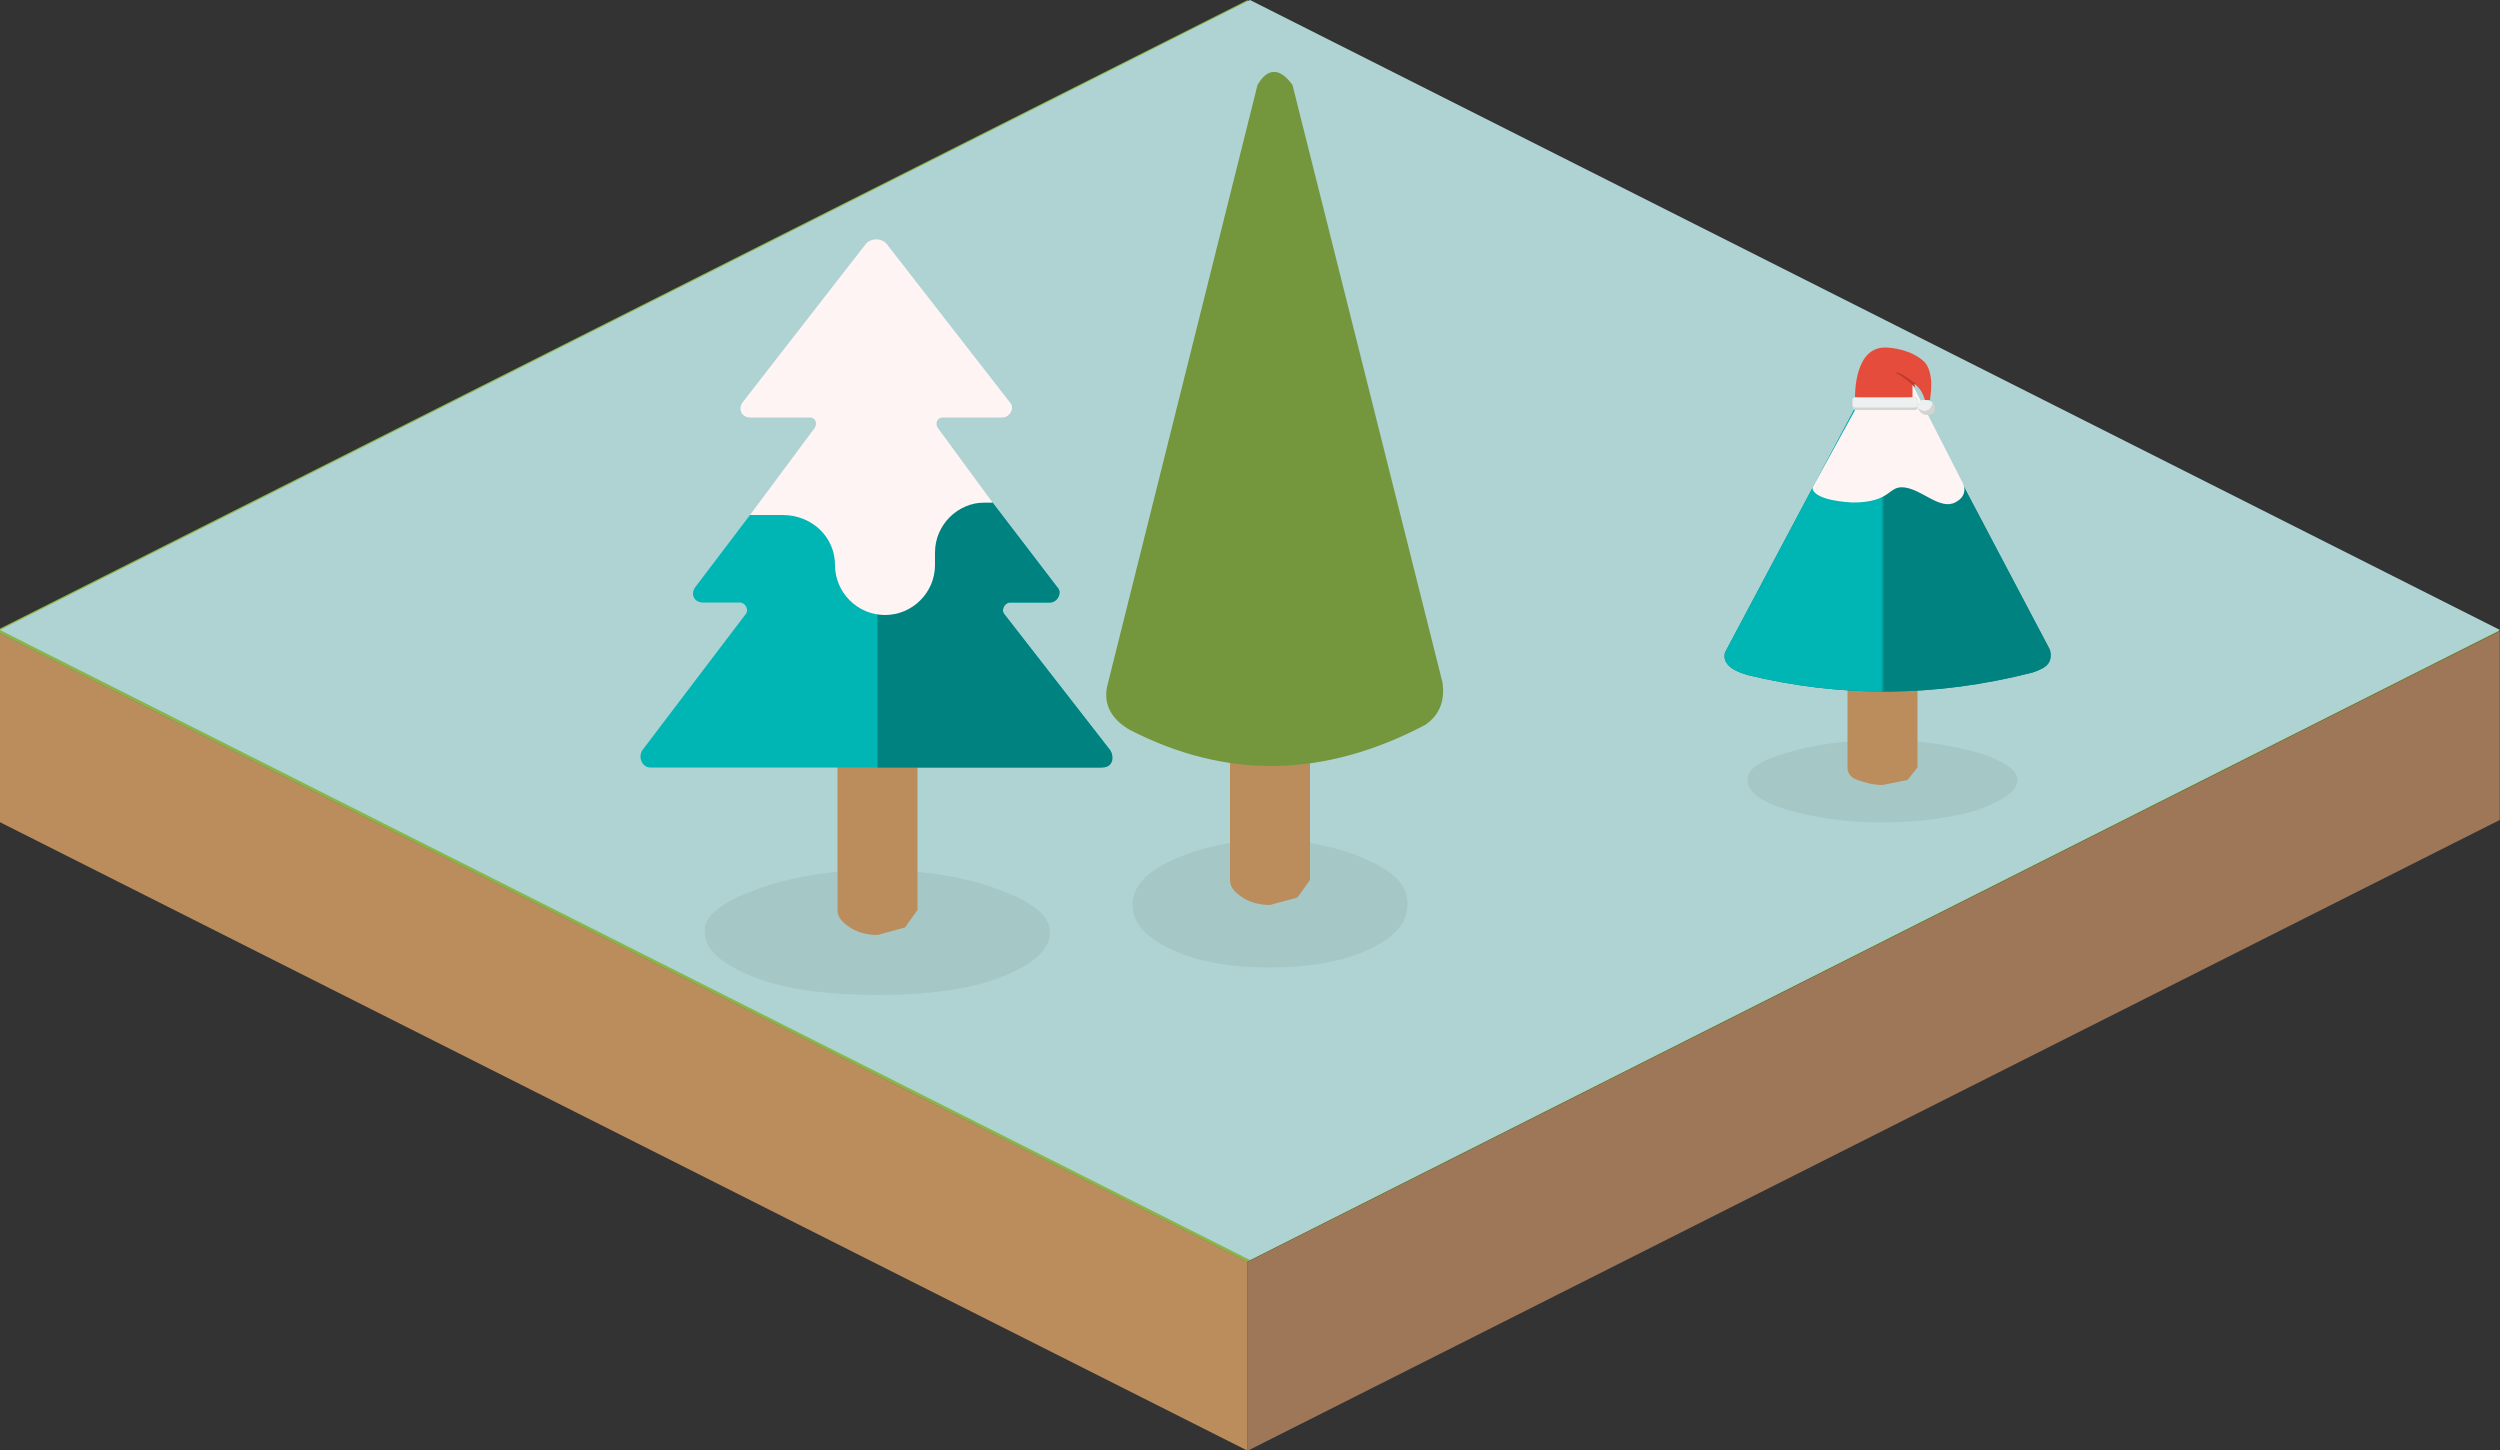 <?xml version="1.0" encoding="utf-8"?>
<!-- Generator: Adobe Illustrator 24.3.0, SVG Export Plug-In . SVG Version: 6.00 Build 0)  -->
<svg version="1.1"
	 id="svg3242" inkscape:version="1.0 (4035a4fb49, 2020-05-01)" sodipodi:docname="tree.svg" xmlns:cc="http://creativecommons.org/ns#" xmlns:dc="http://purl.org/dc/elements/1.1/" xmlns:inkscape="http://www.inkscape.org/namespaces/inkscape" xmlns:rdf="http://www.w3.org/1999/02/22-rdf-syntax-ns#" xmlns:sodipodi="http://sodipodi.sourceforge.net/DTD/sodipodi-0.dtd" xmlns:svg="http://www.w3.org/2000/svg"
	 xmlns="http://www.w3.org/2000/svg" xmlns:xlink="http://www.w3.org/1999/xlink" x="0px" y="0px" viewBox="0 0 100 58"
	 style="enable-background:new 0 0 100 58;" xml:space="preserve">
<rect x="0" y="0" width="100" height="58" fill="#333333" stroke="none"/>
<style type="text/css">
	.st0{fill:#BB8D5D;}
	.st1{fill:#9E7758;}
	.st2{fill:#8BB54A;}
	.st3{fill:#AED3D2;}
	.st4{opacity:5.100000e-02;enable-background:new    ;}
	.st5{fill:#008281;}
	.st6{fill:url(#path2976_2_);}
	.st7{fill:#74973E;}
	.st8{fill:#00B6B5;}
	.st9{fill:#FFF4F4;}
	.st10{fill:#E64C3C;}
	.st11{fill:#C03A2B;}
	.st12{fill:#D1D4D1;}
	.st13{fill:#ECF0F1;}
</style>
<g id="g2920" transform="matrix(0.265,0,0,0.267,110.574,-0.23)">
	<g id="g2914" transform="translate(0.763)">
		<path id="path546-3" class="st0" d="M-229.7,189.9v28.3l-189-94.5V95.4L-229.7,189.9z"/>
		<path id="path548-6" class="st1" d="M-229.7,218.2v-28.3l189-94.5v28.3L-229.7,218.2z"/>
	</g>
	<path id="path208" class="st2" d="M-418,95.4l189-94.5l189,94.5l-189,94.5L-418,95.4z"/>
</g>
<polygon class="st3" points="0,25.2 50,0 100,25.2 50,50.4 "/>
<sodipodi:namedview  bordercolor="#666666" borderopacity="1.0" fit-margin-bottom="0" fit-margin-left="0" fit-margin-right="0" fit-margin-top="0" id="base" inkscape:current-layer="layer1" inkscape:cx="38.418525" inkscape:cy="36.228356" inkscape:document-rotation="0" inkscape:document-units="mm" inkscape:pageopacity="0.0" inkscape:pageshadow="2" inkscape:window-height="1025" inkscape:window-maximized="1" inkscape:window-width="1920" inkscape:window-x="0" inkscape:window-y="28" inkscape:zoom="11.313709" pagecolor="#ffffff" showgrid="false" units="px">
	</sodipodi:namedview>
<path id="path2972" class="st4" d="M71.5,30.1c1-0.3,2.3-0.5,3.8-0.5c1.5,0,2.7,0.2,3.8,0.5c1,0.3,1.6,0.7,1.6,1.1s-0.5,0.8-1.6,1.2
	c-1,0.3-2.3,0.5-3.8,0.5c-1.5,0-2.7-0.2-3.8-0.5c-1-0.3-1.6-0.7-1.6-1.2S70.5,30.4,71.5,30.1z"/>
<path id="path2974" class="st0" d="M74.3,22.8c0.3-0.2,0.6-0.3,1-0.3c0.4,0,0.7,0.1,1,0.3c0.3,0.2,0.4,0.4,0.4,0.7v7.2l-0.4,0.5
	l-1,0.2c-0.4,0-0.7-0.1-1-0.2c-0.3-0.1-0.4-0.3-0.4-0.5v-7.2C73.9,23.2,74,23,74.3,22.8z"/>
<path id="path2976" class="st5" d="M81.3,26.9c-3.9,1-7.7,1-11.4,0.1c-0.7-0.2-1-0.5-0.9-0.9L74.9,15c0.4-0.3,0.9-0.3,1.3,0L82,26
	C82.1,26.5,81.9,26.7,81.3,26.9L81.3,26.9z"/>
<linearGradient id="path2976_2_" gradientUnits="userSpaceOnUse" x1="68.99" y1="21.194" x2="82.022" y2="21.194">
	<stop  offset="0.48" style="stop-color:#00B6B5"/>
	<stop  offset="0.484" style="stop-color:#00A2A1"/>
	<stop  offset="0.49" style="stop-color:#008281"/>
</linearGradient>
<path id="path2976_1_" class="st6" d="M81.3,26.9c-3.9,1-7.7,1-11.4,0.1c-0.7-0.2-1-0.5-0.9-0.9L74.9,15c0.4-0.3,0.9-0.3,1.3,0
	L82,26C82.1,26.5,81.9,26.7,81.3,26.9L81.3,26.9z"/>
<path id="path2972-3" class="st4" d="M46.9,34.4c1.1-0.5,2.4-0.8,3.9-0.8c1.5,0,2.8,0.3,3.9,0.8c1.1,0.5,1.6,1,1.6,1.8
	c0,0.7-0.5,1.3-1.6,1.8c-1.1,0.5-2.4,0.7-3.9,0.7c-1.5,0-2.8-0.2-3.9-0.7c-1.1-0.5-1.6-1.1-1.6-1.8C45.3,35.5,45.8,34.9,46.9,34.4z"
	/>
<path id="path2974-6" class="st0" d="M49.7,23.1c0.3-0.3,0.6-0.5,1.1-0.5c0.4,0,0.8,0.2,1.1,0.5c0.3,0.3,0.5,0.7,0.5,1.1v11
	l-0.5,0.7l-1.1,0.3c-0.4,0-0.8-0.1-1.1-0.3c-0.3-0.2-0.5-0.4-0.5-0.7v-11C49.3,23.8,49.4,23.4,49.7,23.1z"/>
<path id="path2976-7" class="st7" d="M57,29c-4,2.1-7.9,2.2-11.8,0.2c-0.7-0.4-1.1-1-0.9-1.8l6-24c0.4-0.7,0.9-0.7,1.4,0l6,23.9
	C57.8,28,57.6,28.6,57,29z"/>
<g>
	<path id="path2956" class="st4" d="M30.2,35.6c1.3-0.5,3-0.8,4.9-0.8c1.9,0,3.6,0.3,4.9,0.8c1.3,0.5,2,1,2,1.7c0,0.7-0.7,1.3-2,1.8
		c-1.3,0.5-3,0.7-4.9,0.7c-1.9,0-3.6-0.2-4.9-0.7c-1.3-0.5-2-1.1-2-1.8C28.1,36.7,28.8,36.1,30.2,35.6z"/>
	<path id="path2962" class="st0" d="M34,24.3c0.3-0.3,0.6-0.5,1.1-0.5c0.4,0,0.8,0.2,1.1,0.5c0.3,0.3,0.5,0.7,0.5,1.1v11l-0.5,0.7
		l-1.1,0.3c-0.4,0-0.8-0.1-1.1-0.3c-0.3-0.2-0.5-0.4-0.5-0.7v-11C33.6,25,33.7,24.6,34,24.3z"/>
	<path class="st8" d="M44.4,30l-4.2-5.4c-0.2-0.2,0-0.5,0.2-0.5H42c0.3,0,0.5-0.4,0.3-0.6l-2.6-3.4h-0.3c-1.1,0-2,0.9-2,2v0.5
		c0,1.1-0.8,0.9-1.9,0.9c-1.1,0-1.1-0.3-1.1-1.4l-0.6-1.6c0-1.1-0.4-0.5-1.5-0.5L30,20.6l-2.2,2.9c-0.2,0.3,0,0.6,0.3,0.6h1.5
		c0.2,0,0.4,0.3,0.2,0.5L25.7,30c-0.2,0.3,0,0.7,0.3,0.7h18C44.4,30.7,44.6,30.3,44.4,30L44.4,30z"/>
	<path class="st5" d="M40.2,24.6c-0.2-0.2,0-0.5,0.2-0.5H42c0.3,0,0.5-0.4,0.3-0.6l-2.6-3.4h-0.3c-1.1,0-2.5,0.2-2.5,1.3v0.5
		c0,1.1-0.4,1.7-1.5,1.7c-0.1,0-0.2,0-0.3,0v7.1h9c0.4,0,0.5-0.4,0.3-0.7L40.2,24.6z"/>
	<path class="st9" d="M33.4,22.6c0,1.1,0.9,2,2,2c1.1,0,2-0.9,2-2v-0.5c0-1.1,0.9-2,2-2h0.3l-2.2-3c-0.1-0.2,0-0.4,0.2-0.4l2.4,0
		c0.3,0,0.5-0.4,0.3-0.6l-4.9-6.3c-0.2-0.3-0.7-0.3-0.9,0l-4.9,6.3c-0.2,0.3,0,0.6,0.3,0.6l2.4,0c0.2,0,0.3,0.2,0.2,0.4L30,20.6h1.3
		C32.5,20.6,33.4,21.5,33.4,22.6L33.4,22.6z"/>
</g>
<path class="st9" d="M72.5,19.5c0,0-0.1,0.5,1.6,0.6c1.6,0,1.4-0.7,2.1-0.6s1.4,0.9,2,0.6c0.6-0.3,0.3-0.8,0.3-0.8l-2.3-4.5
	l-1.5,0.7L72.5,19.5z"/>
<path class="st3" d="M75.3,27.6"/>
<g id="Page-1">
	<g id="_x30_32---Santa-Hat">
		<path id="Shape" class="st10" d="M77.2,16L77,16c-0.1-0.3-0.2-0.5-0.5-0.7v0c0,0.1,0,0.1,0,0.2c0,0.1,0,0.3,0,0.4L75.4,16
			l-1.2-0.1c0-0.2,0-2,1.2-2c0.3,0,1.1,0.1,1.6,0.6C77.4,15,77.2,15.9,77.2,16z"/>
		<path id="Shape_1_" class="st11" d="M76.6,15.5c0,0-0.1-0.1-0.1-0.1c-0.2-0.2-0.5-0.4-0.7-0.5c0,0,0,0,0,0s0,0,0,0c0,0,0,0,0.1,0
			c0.3,0.1,0.5,0.3,0.8,0.5C76.5,15.3,76.6,15.4,76.6,15.5L76.6,15.5z"/>
		<path id="Rectangle-path" class="st12" d="M74.2,15.9h2.4c0.1,0,0.1,0.1,0.1,0.1v0.3c0,0.1-0.1,0.1-0.1,0.1h-2.4
			c-0.1,0-0.1-0.1-0.1-0.1V16C74.1,16,74.1,15.9,74.2,15.9z"/>
		<path id="Shape_2_" class="st13" d="M76.7,16v0.2c0,0.1-0.1,0.1-0.1,0.1h-2.4c-0.1,0-0.1-0.1-0.1-0.1V16c0-0.1,0.1-0.1,0.1-0.1
			h2.4C76.6,15.9,76.7,16,76.7,16z"/>
		<path id="Shape_3_" class="st12" d="M77.4,16.3c0,0.2-0.1,0.3-0.3,0.3s-0.3-0.1-0.4-0.3c0,0,0,0,0,0c0-0.2,0.2-0.3,0.3-0.3
			S77.4,16.1,77.4,16.3z"/>
		<path id="Shape_4_" class="st13" d="M77.3,16.1c0,0.1-0.1,0.3-0.2,0.3c-0.1,0.1-0.3,0-0.4-0.1c0,0,0,0,0,0c0-0.1,0.1-0.3,0.2-0.3
			S77.2,16,77.3,16.1C77.3,16.1,77.3,16.1,77.3,16.1z"/>
	</g>
</g>
</svg>
